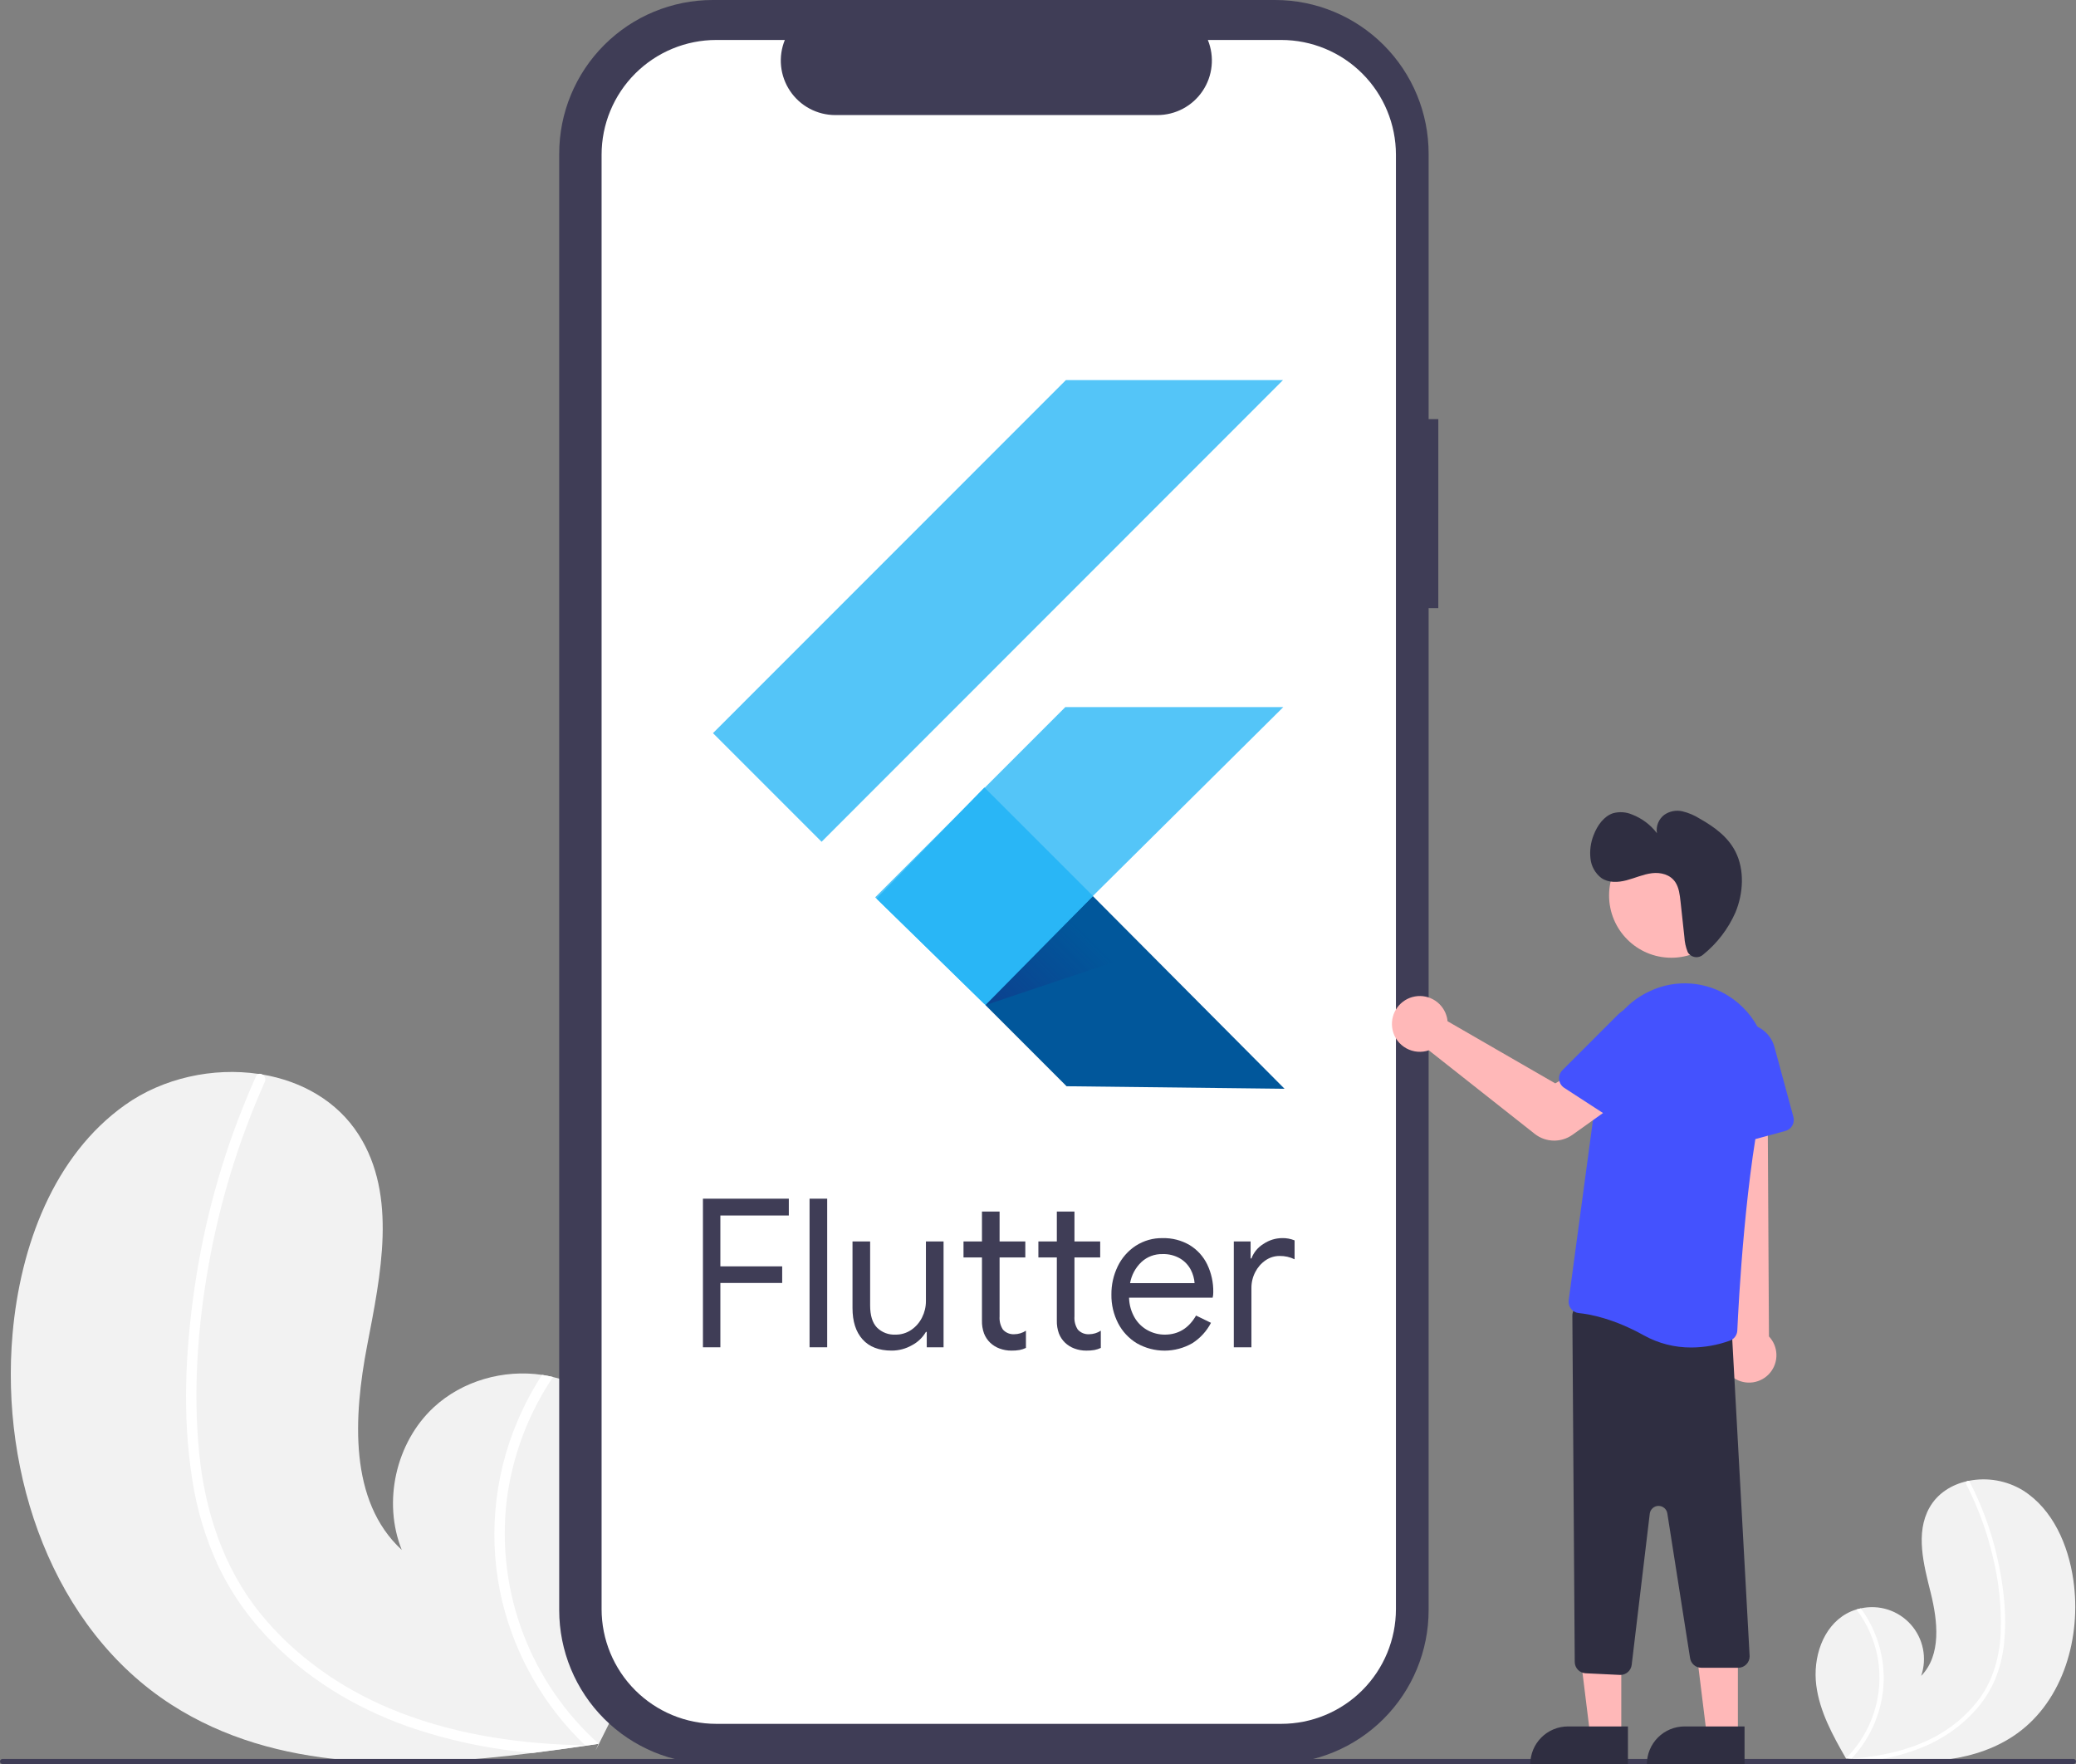 <svg width="326" height="277" viewBox="0 0 326 277" fill="none" xmlns="http://www.w3.org/2000/svg">
<rect x="0" y="0" width="326" height="277" fill="#808080" stroke="none"/>
<g id="undraw_flutter_dev_wvqj 1">
<path id="Vector" d="M26.968 267.686C43.408 278.235 63.946 277.7 83.693 275.228C86.45 274.883 89.186 274.505 91.895 274.111C91.912 274.106 91.933 274.106 91.95 274.101C92.08 274.081 92.21 274.062 92.335 274.048C92.894 273.965 93.454 273.882 94.008 273.799L93.89 274.057L93.519 274.858C93.653 274.589 93.788 274.326 93.922 274.057C93.961 273.977 94.006 273.896 94.045 273.816C98.698 264.599 103.29 255.057 104.039 244.78C104.809 234.113 100.388 222.321 90.785 217.617C89.526 217.002 88.202 216.53 86.838 216.208C86.272 216.069 85.699 215.962 85.121 215.871C79.075 214.976 72.599 216.798 68.1 220.973C62.148 226.505 60.067 235.812 63.09 243.355C54.75 235.676 55.514 222.446 57.647 211.308C59.785 200.17 62.431 187.762 56.343 178.191C52.958 172.864 47.343 169.748 41.175 168.704C40.986 168.674 40.797 168.644 40.608 168.619C33.448 167.558 25.614 169.251 19.668 173.466C8.412 181.441 3.178 195.692 1.972 209.441C0.028 231.564 8.277 255.692 26.968 267.686Z" fill="#F2F2F2"/>
<path id="Vector_2" d="M30.178 232.216C30.899 237.034 32.318 241.721 34.391 246.129C36.293 250.027 38.766 253.618 41.729 256.783C47.786 263.32 55.584 268.059 63.937 271.046C70.32 273.267 76.958 274.672 83.693 275.228C86.451 274.883 89.187 274.505 91.896 274.111C91.912 274.106 91.934 274.106 91.951 274.101C92.081 274.081 92.211 274.062 92.336 274.048C92.895 273.965 93.454 273.882 94.008 273.799L93.89 274.057L93.52 274.858C93.654 274.589 93.788 274.326 93.923 274.057C93.962 273.977 94.007 273.896 94.046 273.816C88.764 269.091 84.691 263.169 82.168 256.545C79.646 249.921 78.747 242.789 79.547 235.747C80.405 228.75 82.903 222.055 86.839 216.208C86.272 216.069 85.7 215.962 85.122 215.871C83.63 218.162 82.343 220.579 81.277 223.096C77.448 232.073 76.61 242.045 78.887 251.536C80.992 260.122 85.501 267.929 91.886 274.04C91.356 274.032 90.82 274.017 90.295 273.998C80.355 273.694 70.365 272.099 61.155 268.226C53.377 264.961 46.233 259.935 40.903 253.356C35.063 246.151 32.181 237.261 31.274 228.116C30.308 218.326 31.042 208.27 32.766 198.605C34.524 188.697 37.487 179.042 41.59 169.854C41.682 169.646 41.69 169.41 41.612 169.196C41.535 168.982 41.379 168.806 41.175 168.704C41.005 168.602 40.801 168.571 40.608 168.619C40.514 168.649 40.428 168.7 40.357 168.769C40.285 168.837 40.23 168.92 40.195 169.013C39.689 170.148 39.194 171.283 38.72 172.429C34.775 181.978 32.031 191.979 30.551 202.205C29.111 212.07 28.612 222.335 30.178 232.216Z" fill="white"/>
<path id="Path 22" d="M225.862 65.811H224.341V24.127C224.341 17.728 221.8 11.591 217.276 7.067C212.753 2.542 206.618 2.11203e-06 200.222 0H111.933C105.536 0 99.401 2.542 94.878 7.067C90.355 11.591 87.814 17.728 87.814 24.127V252.814C87.814 259.212 90.355 265.349 94.878 269.874C99.401 274.398 105.536 276.94 111.933 276.94H200.222C206.618 276.94 212.753 274.398 217.276 269.874C221.799 265.349 224.34 259.212 224.34 252.814V95.483H225.861L225.862 65.811Z" fill="#3F3D56"/>
<path id="Path 23" d="M201.195 6.275H189.671C190.201 7.574 190.404 8.985 190.26 10.381C190.117 11.778 189.633 13.117 188.85 14.283C188.067 15.448 187.01 16.402 185.771 17.062C184.533 17.722 183.151 18.067 181.747 18.067H131.168C129.764 18.067 128.383 17.722 127.144 17.062C125.906 16.402 124.848 15.447 124.066 14.282C123.283 13.117 122.799 11.777 122.655 10.381C122.512 8.985 122.715 7.574 123.245 6.275H112.481C110.115 6.275 107.773 6.741 105.588 7.646C103.403 8.552 101.417 9.879 99.744 11.552C98.072 13.225 96.745 15.211 95.84 17.397C94.935 19.583 94.469 21.926 94.469 24.292V252.647C94.469 257.426 96.366 262.008 99.744 265.387C103.122 268.766 107.704 270.665 112.481 270.665H201.195C205.972 270.665 210.553 268.766 213.931 265.387C217.309 262.008 219.207 257.426 219.207 252.647V24.292C219.207 19.513 217.309 14.931 213.931 11.552C210.553 8.173 205.972 6.275 201.195 6.275V6.275Z" fill="white"/>
<path id="Vector_3" d="M316.781 272.155C310.383 276.765 302.091 276.997 294.077 276.43C292.958 276.351 291.847 276.259 290.746 276.159C290.739 276.157 290.73 276.158 290.724 276.156C290.671 276.151 290.618 276.146 290.567 276.143C290.34 276.122 290.112 276.1 289.887 276.079L289.941 276.18L290.107 276.495C290.047 276.39 289.988 276.287 289.928 276.181C289.91 276.15 289.89 276.118 289.873 276.087C287.796 272.472 285.737 268.726 285.212 264.599C284.669 260.315 286.195 255.465 289.964 253.36C290.458 253.084 290.981 252.865 291.524 252.706C291.75 252.637 291.978 252.582 292.209 252.533C293.623 252.219 295.094 252.287 296.472 252.73C297.851 253.174 299.086 253.977 300.051 255.056C301.017 256.136 301.677 257.453 301.965 258.872C302.253 260.292 302.157 261.762 301.689 263.132C304.884 259.855 304.288 254.538 303.186 250.094C302.081 245.651 300.745 240.707 302.991 236.715C304.239 234.494 306.435 233.116 308.899 232.56C308.975 232.544 309.05 232.528 309.126 232.514C312.062 231.919 315.114 232.454 317.673 234.012C322.384 236.982 324.804 242.613 325.59 248.129C326.855 257.006 324.055 266.912 316.781 272.155Z" fill="#F2F2F2"/>
<path id="Vector_4" d="M314.715 257.925C314.53 259.883 314.06 261.804 313.32 263.626C312.638 265.238 311.719 266.74 310.593 268.081C308.253 270.821 305.289 272.958 301.951 274.314C299.426 275.349 296.781 276.06 294.077 276.43C292.958 276.351 291.847 276.259 290.746 276.159C290.74 276.157 290.731 276.158 290.724 276.156C290.671 276.151 290.618 276.146 290.567 276.143C290.34 276.122 290.113 276.1 289.888 276.079L289.941 276.18L290.108 276.495C290.048 276.39 289.988 276.287 289.928 276.181C289.91 276.15 289.891 276.118 289.873 276.087C291.9 274.067 293.413 271.591 294.286 268.865C295.158 266.14 295.365 263.245 294.89 260.424C294.392 257.622 293.239 254.977 291.525 252.706C291.75 252.637 291.979 252.582 292.21 252.533C292.861 253.423 293.432 254.37 293.917 255.361C295.656 258.897 296.211 262.899 295.499 266.775C294.838 270.282 293.19 273.527 290.749 276.13C290.962 276.115 291.178 276.098 291.389 276.078C295.39 275.739 299.382 274.879 303.011 273.117C306.113 271.647 308.805 269.437 310.852 266.681C313.05 263.649 314.018 260.003 314.184 256.296C314.312 252.303 313.894 248.311 312.941 244.432C312.016 240.476 310.611 236.648 308.757 233.033C308.716 232.951 308.708 232.856 308.734 232.768C308.76 232.68 308.82 232.606 308.9 232.56C308.966 232.515 309.048 232.499 309.126 232.514C309.165 232.524 309.201 232.543 309.231 232.569C309.261 232.595 309.285 232.627 309.301 232.664C309.53 233.11 309.754 233.557 309.97 234.009C311.769 237.772 313.093 241.744 313.912 245.834C314.707 249.78 315.132 253.907 314.715 257.925Z" fill="white"/>
<path id="Vector_5" d="M325.602 276.971H0.398C0.292 276.971 0.191 276.929 0.117 276.854C0.042 276.78 0 276.678 0 276.573C0 276.467 0.042 276.366 0.117 276.291C0.191 276.217 0.292 276.175 0.398 276.175H325.602C325.708 276.175 325.809 276.217 325.883 276.291C325.958 276.366 326 276.467 326 276.573C326 276.678 325.958 276.78 325.883 276.854C325.809 276.929 325.708 276.971 325.602 276.971Z" fill="#3F3D56"/>
<path id="Vector_6" d="M254.595 272.467L249.715 272.467L247.394 253.638L254.596 253.639L254.595 272.467Z" fill="#FFB8B8"/>
<path id="Vector_7" d="M246.23 271.072H255.642V277H240.305C240.305 276.221 240.458 275.45 240.756 274.731C241.054 274.012 241.49 273.359 242.04 272.808C242.591 272.258 243.244 271.821 243.963 271.523C244.682 271.225 245.452 271.072 246.23 271.072Z" fill="#2F2E41"/>
<path id="Vector_8" d="M272.906 272.467L268.026 272.467L265.704 253.638L272.907 253.639L272.906 272.467Z" fill="#FFB8B8"/>
<path id="Vector_9" d="M264.54 271.072H273.951V277H258.614C258.614 276.221 258.768 275.45 259.065 274.731C259.363 274.012 259.8 273.359 260.35 272.808C260.9 272.258 261.553 271.821 262.272 271.523C262.991 271.225 263.762 271.072 264.54 271.072Z" fill="#2F2E41"/>
<path id="Vector_10" d="M272.309 216.389C271.784 216.051 271.339 215.601 271.005 215.072C270.672 214.543 270.459 213.948 270.38 213.327C270.302 212.707 270.361 212.077 270.552 211.482C270.744 210.886 271.063 210.34 271.489 209.882L268.275 164.268L277.531 165.166L277.785 209.836C278.508 210.601 278.924 211.606 278.956 212.658C278.988 213.71 278.632 214.738 277.957 215.546C277.282 216.353 276.335 216.885 275.294 217.041C274.253 217.196 273.191 216.965 272.309 216.389H272.309Z" fill="#FFB8B8"/>
<path id="Vector_11" d="M254.365 262.982L248.993 262.725C248.535 262.704 248.104 262.507 247.786 262.177C247.469 261.846 247.29 261.407 247.287 260.948L246.912 206.575C246.91 206.317 246.964 206.062 247.07 205.827C247.176 205.591 247.332 205.382 247.527 205.212C247.721 205.043 247.95 204.917 248.197 204.844C248.445 204.771 248.705 204.753 248.961 204.79L270.453 207.91C270.877 207.97 271.266 208.181 271.548 208.504C271.83 208.827 271.985 209.241 271.987 209.67L274.751 260.052C274.752 260.289 274.707 260.523 274.618 260.742C274.529 260.961 274.397 261.16 274.231 261.328C274.064 261.496 273.866 261.629 273.648 261.72C273.43 261.811 273.196 261.858 272.959 261.858H267.168C266.741 261.86 266.327 261.708 266.002 261.43C265.677 261.152 265.463 260.767 265.398 260.344L261.825 237.622C261.773 237.289 261.602 236.987 261.345 236.771C261.087 236.554 260.76 236.439 260.423 236.445C260.087 236.451 259.764 236.579 259.515 236.805C259.265 237.03 259.106 237.339 259.066 237.673L256.229 261.405C256.176 261.84 255.965 262.24 255.638 262.531C255.31 262.821 254.888 262.983 254.45 262.984C254.422 262.984 254.394 262.983 254.365 262.982Z" fill="#2F2E41"/>
<path id="Vector_12" d="M258.147 209.673C253.41 207.04 249.71 206.348 247.925 206.17C247.688 206.147 247.458 206.077 247.249 205.962C247.04 205.848 246.857 205.692 246.71 205.504C246.56 205.315 246.449 205.098 246.386 204.865C246.322 204.632 246.306 204.389 246.339 204.15L251.489 165.905C251.785 163.668 252.649 161.544 253.998 159.734C255.347 157.925 257.137 156.492 259.196 155.57C261.19 154.653 263.385 154.262 265.572 154.434C267.76 154.605 269.867 155.334 271.693 156.55C271.87 156.667 272.043 156.787 272.213 156.909C274.316 158.451 275.916 160.581 276.811 163.031C277.706 165.481 277.856 168.141 277.243 170.676C274.085 183.598 273 204.784 272.815 208.9C272.8 209.25 272.682 209.589 272.475 209.873C272.269 210.157 271.982 210.373 271.653 210.494C269.71 211.201 267.66 211.566 265.593 211.574C262.989 211.589 260.425 210.935 258.147 209.673Z" fill="#4452FE"/>
<path id="Vector_13" d="M270.371 179.595C270.154 179.439 269.975 179.237 269.847 179.002C269.719 178.768 269.645 178.508 269.631 178.241L268.953 165.947C268.886 164.729 269.272 163.529 270.037 162.579C270.801 161.629 271.891 160.996 273.095 160.802C274.299 160.607 275.532 160.866 276.556 161.527C277.581 162.189 278.325 163.206 278.644 164.384L281.623 175.375C281.747 175.834 281.684 176.323 281.447 176.735C281.211 177.147 280.821 177.448 280.363 177.573L271.888 179.872C271.631 179.942 271.361 179.954 271.098 179.906C270.836 179.858 270.587 179.752 270.371 179.595Z" fill="#4452FE"/>
<path id="Vector_14" d="M262.454 150.377C267.854 150.377 272.231 145.999 272.231 140.597C272.231 135.196 267.854 130.818 262.454 130.818C257.055 130.818 252.678 135.196 252.678 140.597C252.678 145.999 257.055 150.377 262.454 150.377Z" fill="#FFB8B8"/>
<path id="Vector_15" d="M244.063 179.09C242.955 179.093 241.878 178.721 241.006 178.036L224.373 164.91C224.238 164.958 224.1 164.998 223.96 165.032C223.361 165.172 222.738 165.185 222.134 165.069C221.529 164.953 220.956 164.711 220.45 164.358C219.942 164.006 219.515 163.549 219.197 163.018C218.88 162.487 218.679 161.894 218.609 161.279C218.479 160.168 218.778 159.049 219.446 158.152C220.113 157.255 221.099 156.647 222.2 156.454C223.302 156.26 224.435 156.495 225.369 157.111C226.302 157.727 226.965 158.677 227.221 159.766C227.264 159.956 227.295 160.149 227.312 160.344L244.221 170.102L248.43 167.678L253.091 173.783L246.924 178.18C246.088 178.774 245.088 179.092 244.063 179.09Z" fill="#FFB8B8"/>
<path id="Vector_16" d="M244.832 169.493C244.804 169.227 244.835 168.959 244.924 168.707C245.014 168.455 245.158 168.226 245.347 168.038L254.05 159.331C254.912 158.468 256.063 157.955 257.281 157.891C258.499 157.827 259.697 158.217 260.645 158.984C261.593 159.752 262.223 160.843 262.414 162.048C262.605 163.252 262.343 164.485 261.68 165.509L255.482 175.062C255.223 175.46 254.817 175.739 254.352 175.838C253.888 175.937 253.403 175.847 253.004 175.589L245.639 170.808C245.415 170.663 245.226 170.469 245.086 170.242C244.947 170.014 244.86 169.758 244.832 169.493Z" fill="#4452FE"/>
<path id="Vector_17" d="M265.202 149.744C265.34 149.904 265.51 150.035 265.699 150.128C265.889 150.221 266.096 150.276 266.307 150.288C266.518 150.3 266.729 150.27 266.929 150.199C267.128 150.128 267.311 150.017 267.467 149.874C269.647 148.109 271.376 145.851 272.511 143.285C273.782 140.255 273.968 136.556 272.522 133.716C271.299 131.315 269.104 129.786 266.913 128.537C266.072 128.007 265.152 127.618 264.187 127.384C263.699 127.274 263.194 127.266 262.704 127.363C262.213 127.459 261.748 127.657 261.339 127.944C260.905 128.275 260.569 128.717 260.367 129.224C260.165 129.731 260.105 130.284 260.194 130.822C259.191 129.501 257.84 128.487 256.292 127.893C255.342 127.484 254.281 127.413 253.285 127.692C251.878 128.161 250.836 129.583 250.256 131.11C249.788 132.28 249.616 133.547 249.757 134.799C249.818 135.397 250 135.976 250.293 136.501C250.585 137.026 250.981 137.486 251.456 137.853C252.604 138.646 254.083 138.565 255.418 138.215C256.753 137.864 258.048 137.269 259.407 137.104C260.765 136.938 262.27 137.297 263.08 138.509C263.65 139.362 263.784 140.487 263.9 141.558L264.505 147.132C264.548 147.93 264.719 148.715 265.014 149.457C265.063 149.561 265.127 149.657 265.202 149.744Z" fill="#2F2E41"/>
<g id="Group">
<path id="Vector_18" d="M110.384 188.208H123.871V190.849H113.121V198.834H122.829V201.441H113.121V211.542H110.384L110.384 188.208Z" fill="#3F3D56"/>
<path id="Vector_19" d="M127.128 188.208H129.896V211.54H127.128V188.208Z" fill="#3F3D56"/>
<path id="Vector_20" d="M135.452 210.3C134.398 209.128 133.871 207.487 133.872 205.379V194.921H136.64V204.958C136.64 206.544 136.998 207.706 137.715 208.445C138.094 208.821 138.548 209.114 139.047 209.305C139.546 209.495 140.079 209.58 140.613 209.554C141.501 209.568 142.371 209.306 143.104 208.805C143.827 208.31 144.41 207.636 144.797 206.849C145.195 206.061 145.402 205.19 145.399 204.307V194.921H148.17V211.54H145.53V209.128H145.399C144.881 210.014 144.125 210.736 143.217 211.214C142.245 211.771 141.143 212.063 140.023 212.061C138.03 212.061 136.506 211.474 135.452 210.3Z" fill="#3F3D56"/>
<path id="Vector_21" d="M156.953 211.73C156.414 211.532 155.921 211.227 155.503 210.834C155.075 210.424 154.742 209.926 154.526 209.374C154.292 208.726 154.182 208.039 154.2 207.35V197.43H151.302V194.921H154.2V190.228H156.968V194.921H161.008V197.43H156.968V206.69C156.912 207.417 157.095 208.142 157.489 208.756C157.712 209.006 157.99 209.202 158.301 209.329C158.611 209.457 158.947 209.511 159.282 209.49C159.93 209.484 160.563 209.292 161.105 208.935V211.64C160.789 211.789 160.456 211.898 160.113 211.966C159.687 212.038 159.256 212.07 158.825 212.063C158.186 212.067 157.551 211.954 156.953 211.73Z" fill="#3F3D56"/>
<path id="Vector_22" d="M168.71 211.73C168.172 211.532 167.679 211.227 167.261 210.834C166.833 210.424 166.5 209.926 166.284 209.374C166.05 208.726 165.94 208.039 165.958 207.35V197.43H163.06V194.921H165.958V190.228H168.726V194.921H172.766V197.43H168.726V206.69C168.67 207.417 168.853 208.142 169.246 208.756C169.47 209.006 169.748 209.202 170.058 209.329C170.369 209.457 170.705 209.511 171.039 209.49C171.688 209.484 172.321 209.292 172.863 208.935V211.64C172.547 211.789 172.214 211.898 171.871 211.966C171.445 212.038 171.014 212.07 170.583 212.063C169.944 212.067 169.309 211.954 168.71 211.73Z" fill="#3F3D56"/>
<path id="Vector_23" d="M178.534 210.919C177.28 210.164 176.26 209.076 175.587 207.776C174.867 206.382 174.503 204.831 174.527 203.262C174.511 201.728 174.851 200.212 175.52 198.831C176.15 197.52 177.124 196.405 178.339 195.606C179.599 194.79 181.074 194.369 182.574 194.4C184.06 194.363 185.526 194.741 186.809 195.49C187.996 196.211 188.952 197.257 189.561 198.505C190.222 199.876 190.552 201.384 190.523 202.906C190.528 203.191 190.495 203.476 190.426 203.752H177.298C177.323 204.878 177.637 205.978 178.211 206.947C178.709 207.775 179.424 208.451 180.278 208.902C181.086 209.33 181.986 209.554 182.9 209.554C185.029 209.554 186.669 208.555 187.82 206.557L190.164 207.699C189.489 209.001 188.483 210.103 187.248 210.893C185.923 211.657 184.423 212.062 182.894 212.066C181.366 212.071 179.863 211.675 178.534 210.919ZM187.589 201.469C187.536 200.741 187.337 200.031 187.001 199.383C186.624 198.657 186.056 198.048 185.357 197.623C184.506 197.118 183.527 196.87 182.538 196.907C181.314 196.876 180.127 197.327 179.232 198.162C178.304 199.048 177.682 200.206 177.457 201.469H187.589Z" fill="#3F3D56"/>
<path id="Vector_24" d="M193.745 194.921H196.385V197.592H196.515C196.871 196.64 197.537 195.837 198.406 195.311C199.271 194.723 200.292 194.405 201.338 194.397C202.007 194.381 202.673 194.503 203.292 194.756V197.723C202.562 197.368 201.759 197.19 200.948 197.202C200.156 197.198 199.383 197.437 198.732 197.887C198.048 198.357 197.493 198.991 197.118 199.732C196.716 200.503 196.509 201.361 196.515 202.231V211.54H193.748V194.921H193.745Z" fill="#3F3D56"/>
</g>
<path id="Vector_25" d="M165.473 134.525L201.717 170.951L167.485 170.553L154.747 157.811L165.473 134.525Z" fill="#01579B"/>
<path id="Vector_26" d="M180.164 149.289L154.747 157.811L170.298 139.293L180.164 149.289Z" fill="url(#paint0_linear)"/>
<path id="Vector_27" d="M201.473 59.682L129.016 132.169L111.96 115.111L167.376 59.682H201.473Z" fill="#54C5F8"/>
<path id="Vector_28" d="M137.432 140.889L167.285 111.026H201.517L154.548 157.612L137.432 140.889Z" fill="#54C5F8"/>
<path id="Vector_29" d="M154.586 123.64L171.642 140.693L154.747 157.811L137.631 141.088L154.586 123.64Z" fill="#29B6F6"/>
</g>
<defs>
<linearGradient id="paint0_linear" x1="159.07" y1="160.457" x2="171.762" y2="147.769" gradientUnits="userSpaceOnUse">
<stop stop-color="#1A237E" stop-opacity="0.4"/>
<stop offset="1" stop-color="#1A237E" stop-opacity="0"/>
</linearGradient>
</defs>
</svg>
